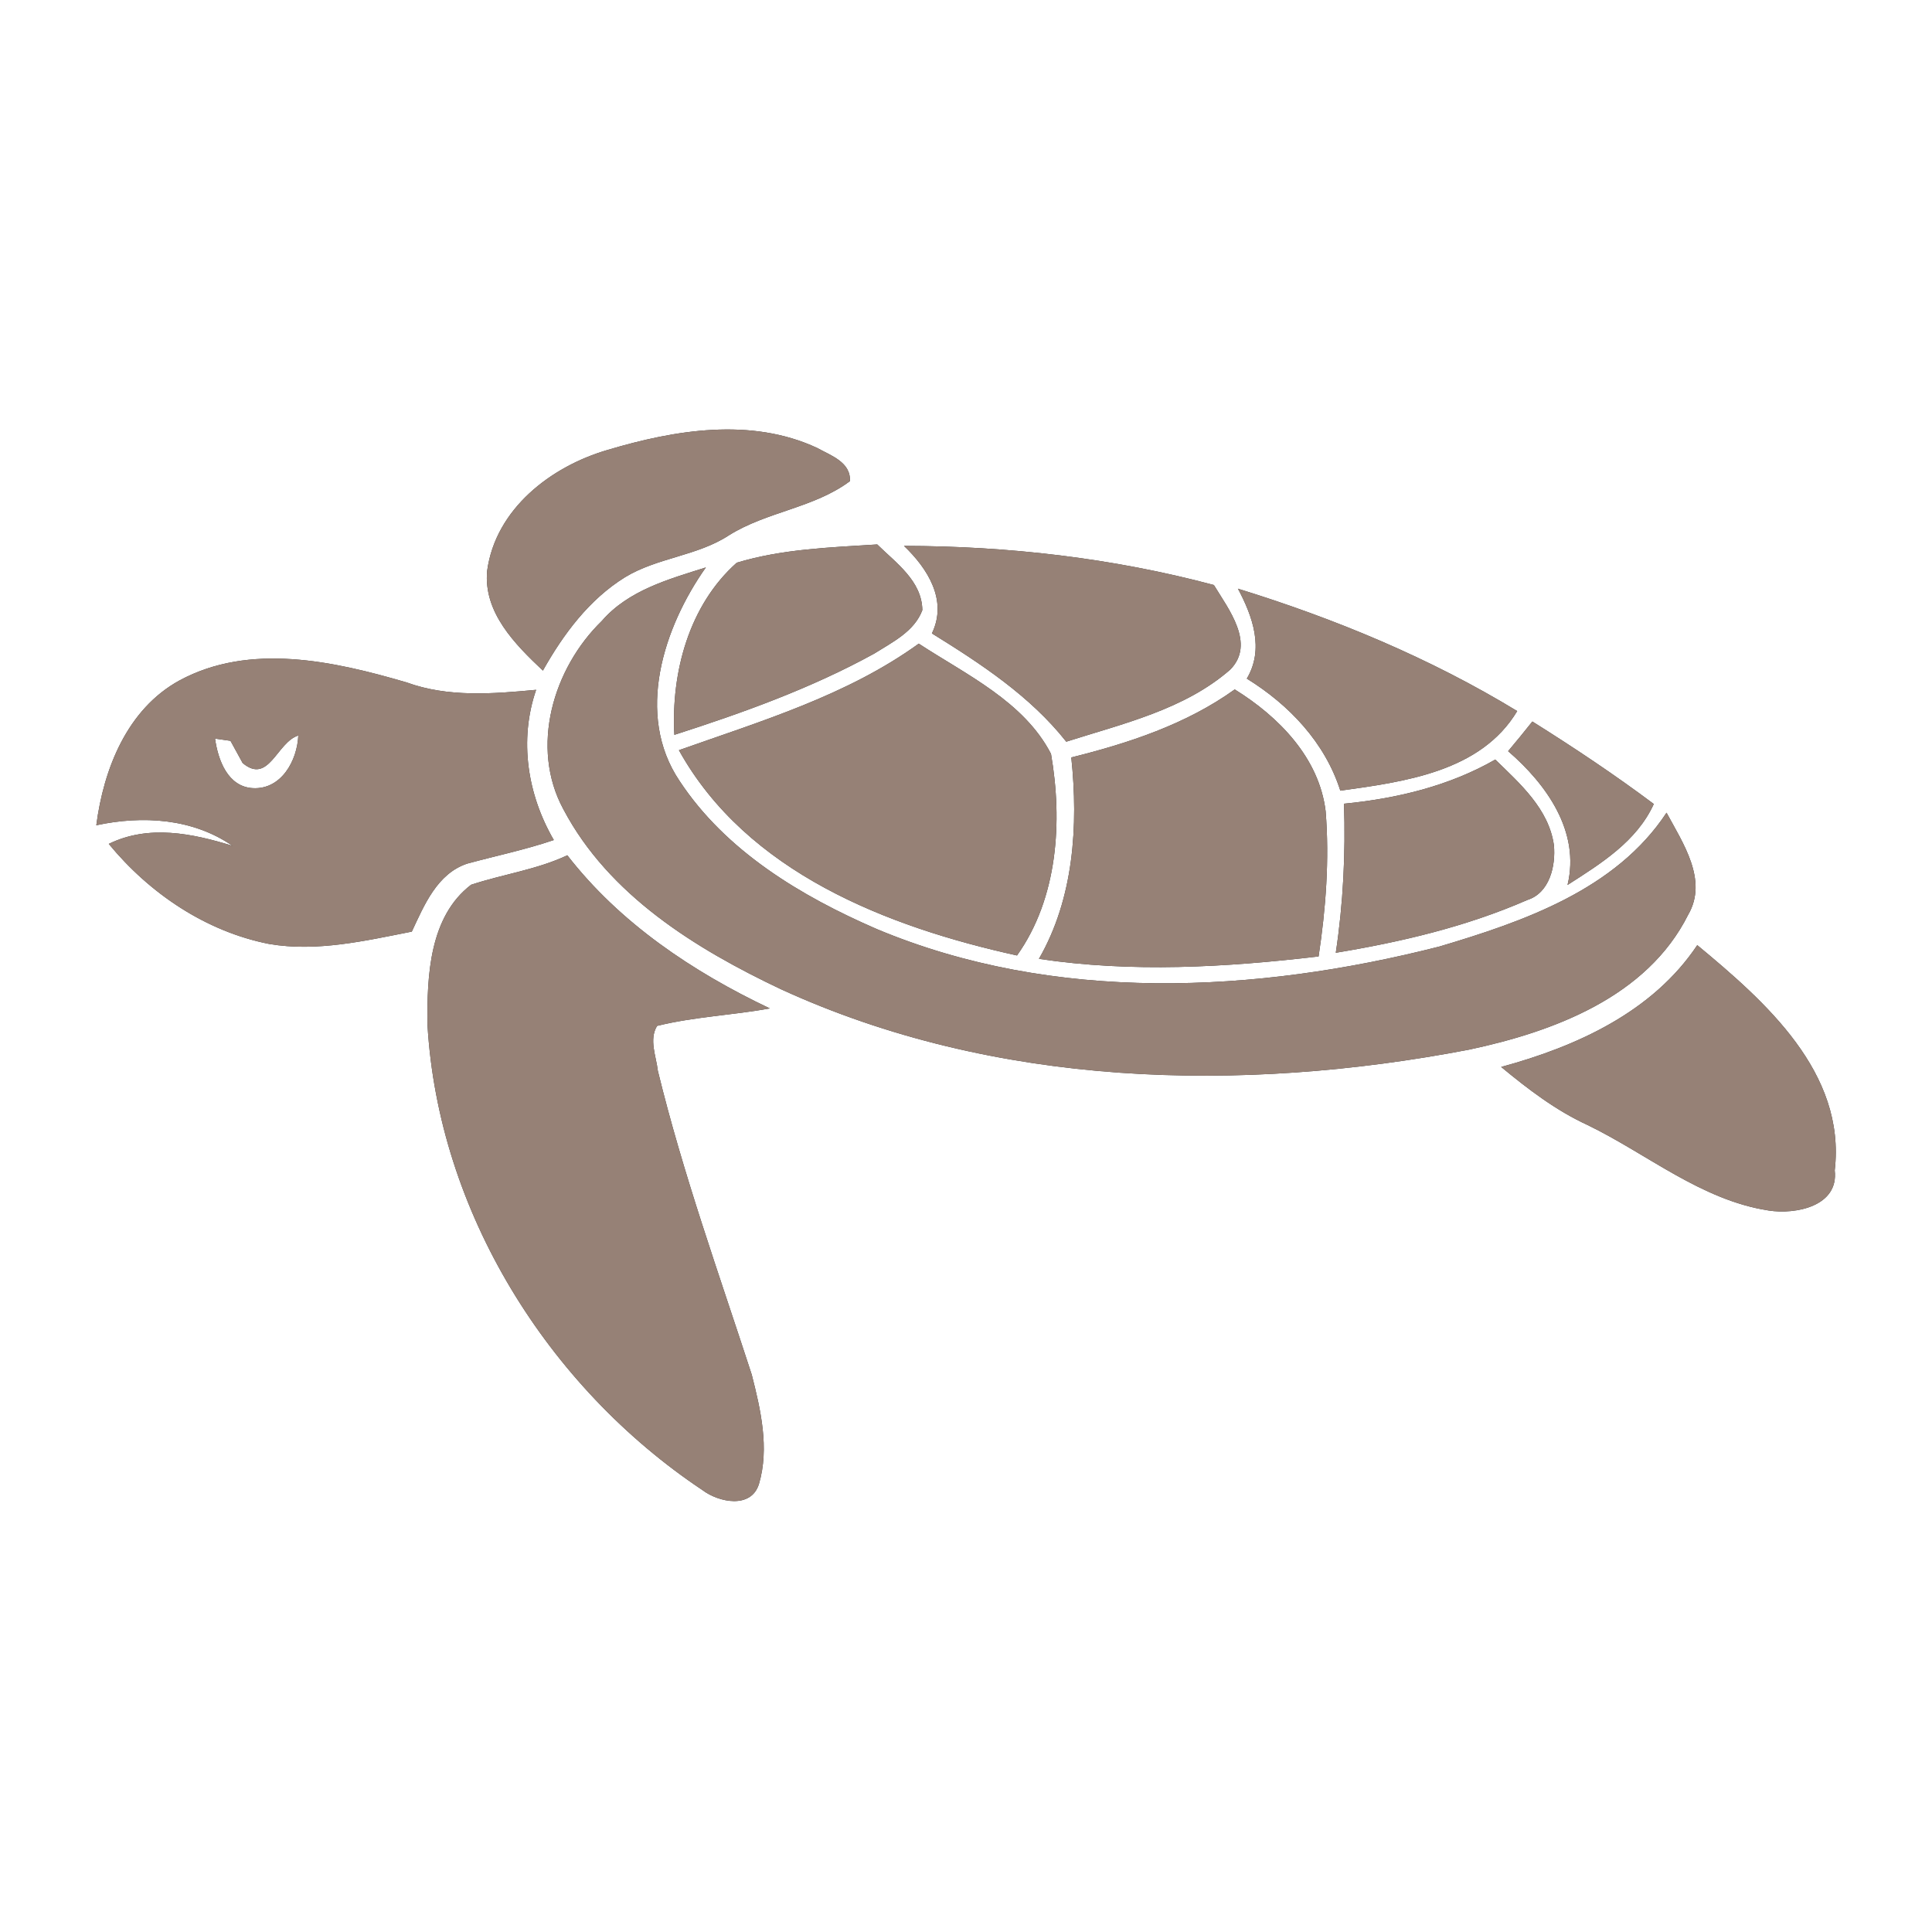 <?xml version="1.0" encoding="UTF-8" ?>
<!DOCTYPE svg PUBLIC "-//W3C//DTD SVG 1.1//EN" "http://www.w3.org/Graphics/SVG/1.1/DTD/svg11.dtd">
<svg width="200pt" height="200pt" viewBox="0 0 200 200" version="1.1" xmlns="http://www.w3.org/2000/svg">
<rect x="0" y="0" width="200" height="200" fill="#333333" stroke="none"/>
<g id="#ffffffff">
<path fill="#ffffff" opacity="1.00" d=" M 0.00 0.00 L 200.00 0.00 L 200.00 200.00 L 0.00 200.00 L 0.00 0.00 M 62.89 46.58 C 57.02 48.29 51.30 52.69 50.43 59.09 C 50.03 63.41 53.32 66.70 56.20 69.42 C 58.31 65.66 60.99 62.05 64.71 59.75 C 68.05 57.72 72.17 57.56 75.45 55.42 C 79.36 52.96 84.26 52.59 87.98 49.81 C 88.10 47.84 85.99 47.15 84.59 46.37 C 77.74 43.18 69.85 44.50 62.89 46.58 M 76.27 58.25 C 71.32 62.65 69.46 69.62 69.81 76.07 C 76.90 73.79 83.96 71.26 90.50 67.66 C 92.37 66.48 94.66 65.37 95.48 63.16 C 95.44 60.14 92.75 58.27 90.81 56.36 C 85.94 56.67 80.97 56.83 76.27 58.25 M 93.58 56.51 C 96.02 58.84 98.13 62.14 96.47 65.57 C 101.54 68.71 106.64 72.05 110.38 76.78 C 116.24 74.91 122.61 73.46 127.35 69.32 C 130.00 66.64 127.17 63.05 125.66 60.56 C 115.20 57.77 104.39 56.53 93.58 56.51 M 62.30 64.28 C 57.26 69.18 54.83 77.35 58.33 83.79 C 63.02 92.67 72.00 98.21 80.81 102.39 C 102.99 112.58 128.41 113.19 152.07 108.66 C 160.83 106.80 170.50 103.20 174.76 94.69 C 176.84 91.11 174.21 87.27 172.52 84.13 C 167.27 92.10 157.70 95.40 148.99 97.99 C 130.00 102.83 109.14 103.88 90.75 96.17 C 82.92 92.77 75.13 88.11 70.34 80.83 C 65.73 73.97 68.69 64.94 73.07 58.74 C 69.22 59.96 65.05 61.10 62.30 64.28 M 128.15 60.94 C 129.68 63.81 130.89 67.19 129.07 70.25 C 133.45 72.96 137.16 76.86 138.75 81.85 C 145.35 80.93 153.29 79.90 157.06 73.61 C 148.04 68.12 138.22 64.05 128.15 60.94 M 70.28 77.66 C 77.30 90.30 91.87 95.96 105.28 98.91 C 109.51 92.97 110.01 85.02 108.80 78.04 C 106.00 72.62 100.02 69.84 95.11 66.63 C 87.69 71.99 78.80 74.64 70.28 77.66 M 18.58 70.44 C 13.16 73.41 10.73 79.59 9.97 85.43 C 14.77 84.40 19.93 84.71 24.07 87.56 C 19.91 86.27 15.38 85.34 11.26 87.36 C 15.47 92.48 21.31 96.43 27.87 97.72 C 32.82 98.56 37.79 97.39 42.63 96.44 C 43.91 93.71 45.25 90.43 48.37 89.40 C 51.35 88.59 54.39 87.96 57.33 86.96 C 54.60 82.26 53.71 76.62 55.50 71.41 C 51.03 71.83 46.39 72.21 42.08 70.64 C 34.56 68.44 25.87 66.50 18.58 70.44 M 110.90 78.41 C 111.64 85.47 111.16 92.99 107.55 99.26 C 117.15 100.70 126.89 100.14 136.50 99.01 C 137.25 94.05 137.63 88.99 137.23 83.98 C 136.56 78.44 132.36 74.18 127.82 71.37 C 122.79 74.98 116.84 76.93 110.90 78.41 M 158.63 74.69 C 157.81 75.72 156.97 76.75 156.12 77.76 C 160.07 81.17 163.61 86.07 162.27 91.61 C 165.72 89.40 169.43 87.11 171.20 83.23 C 167.14 80.19 162.92 77.38 158.63 74.69 M 139.13 83.20 C 139.30 88.36 139.05 93.53 138.28 98.63 C 145.06 97.51 151.81 95.92 158.12 93.16 C 160.42 92.43 161.06 89.62 160.86 87.49 C 160.33 83.74 157.35 81.12 154.79 78.63 C 150.01 81.37 144.58 82.67 139.13 83.20 M 48.77 91.59 C 44.44 94.89 44.20 101.05 44.25 106.04 C 45.37 125.41 56.69 143.56 72.71 154.25 C 74.40 155.53 77.77 156.23 78.57 153.61 C 79.66 149.91 78.75 145.95 77.82 142.30 C 74.43 131.87 70.70 121.52 68.10 110.85 C 67.93 109.34 67.16 107.62 68.02 106.20 C 71.85 105.25 75.82 105.10 79.69 104.39 C 71.73 100.61 64.18 95.57 58.73 88.54 C 55.56 90.03 52.06 90.50 48.77 91.59 M 155.40 110.45 C 158.18 112.75 161.07 114.96 164.36 116.47 C 170.56 119.48 176.10 124.23 183.08 125.31 C 185.89 125.75 190.36 124.87 189.93 121.16 C 191.11 111.02 182.73 103.67 175.70 97.84 C 171.08 104.77 163.17 108.34 155.40 110.45 Z" />
<path fill="#ffffff" opacity="1.00" d=" M 22.26 76.46 C 22.66 76.52 23.46 76.63 23.86 76.69 C 24.18 77.26 24.80 78.41 25.12 78.99 C 27.83 81.26 28.66 76.82 30.88 76.14 C 30.77 78.72 29.14 81.73 26.20 81.59 C 23.57 81.46 22.57 78.67 22.26 76.46 Z" />
</g>
<g id="#000000ff">
<path fill="#968176" opacity="1.00" d=" M 62.89 46.58 C 69.85 44.50 77.74 43.18 84.59 46.37 C 85.99 47.15 88.10 47.84 87.98 49.81 C 84.26 52.59 79.36 52.96 75.45 55.42 C 72.17 57.56 68.05 57.72 64.71 59.75 C 60.99 62.05 58.31 65.66 56.20 69.42 C 53.32 66.70 50.03 63.41 50.43 59.09 C 51.30 52.69 57.02 48.29 62.89 46.58 Z" />
<path fill="#968176" opacity="1.00" d=" M 76.27 58.25 C 80.97 56.83 85.94 56.67 90.81 56.36 C 92.75 58.27 95.44 60.14 95.48 63.16 C 94.66 65.37 92.37 66.48 90.50 67.66 C 83.96 71.26 76.90 73.79 69.81 76.07 C 69.46 69.62 71.32 62.65 76.27 58.25 Z" />
<path fill="#968176" opacity="1.00" d=" M 93.58 56.51 C 104.39 56.53 115.20 57.77 125.66 60.56 C 127.17 63.05 130.00 66.64 127.35 69.32 C 122.61 73.46 116.24 74.91 110.38 76.78 C 106.64 72.05 101.54 68.71 96.47 65.57 C 98.13 62.14 96.02 58.84 93.58 56.51 Z" />
<path fill="#968176" opacity="1.00" d=" M 62.30 64.28 C 65.05 61.10 69.22 59.96 73.07 58.74 C 68.69 64.94 65.73 73.97 70.34 80.83 C 75.13 88.11 82.92 92.77 90.75 96.17 C 109.14 103.88 130.00 102.83 148.99 97.99 C 157.70 95.40 167.27 92.10 172.52 84.13 C 174.21 87.27 176.84 91.11 174.76 94.69 C 170.50 103.20 160.83 106.80 152.07 108.66 C 128.41 113.19 102.99 112.58 80.81 102.39 C 72.00 98.21 63.02 92.67 58.33 83.79 C 54.83 77.35 57.26 69.18 62.30 64.28 Z" />
<path fill="#968176" opacity="1.00" d=" M 128.15 60.94 C 138.22 64.05 148.04 68.12 157.06 73.61 C 153.29 79.90 145.35 80.93 138.75 81.85 C 137.16 76.86 133.45 72.96 129.07 70.25 C 130.89 67.19 129.68 63.81 128.15 60.94 Z" />
<path fill="#968176" opacity="1.00" d=" M 70.28 77.66 C 78.80 74.64 87.69 71.99 95.11 66.63 C 100.02 69.84 106.00 72.62 108.80 78.04 C 110.01 85.02 109.51 92.97 105.28 98.91 C 91.87 95.96 77.30 90.30 70.28 77.66 Z" />
<path fill="#968176" opacity="1.00" d=" M 18.58 70.44 C 25.87 66.50 34.56 68.44 42.08 70.64 C 46.39 72.21 51.03 71.83 55.50 71.41 C 53.71 76.62 54.60 82.26 57.33 86.96 C 54.39 87.96 51.35 88.59 48.37 89.40 C 45.25 90.43 43.91 93.71 42.63 96.44 C 37.79 97.39 32.82 98.56 27.87 97.72 C 21.31 96.43 15.47 92.48 11.26 87.36 C 15.38 85.34 19.91 86.27 24.07 87.56 C 19.93 84.71 14.77 84.40 9.97 85.43 C 10.73 79.59 13.16 73.41 18.58 70.44 M 22.26 76.46 C 22.57 78.67 23.57 81.46 26.20 81.59 C 29.14 81.73 30.77 78.72 30.88 76.14 C 28.66 76.82 27.83 81.26 25.12 78.99 C 24.80 78.41 24.18 77.26 23.86 76.69 C 23.46 76.63 22.66 76.52 22.26 76.46 Z" />
<path fill="#968176" opacity="1.00" d=" M 110.90 78.41 C 116.84 76.93 122.79 74.98 127.82 71.37 C 132.36 74.18 136.56 78.44 137.23 83.98 C 137.63 88.99 137.25 94.05 136.50 99.01 C 126.89 100.14 117.15 100.70 107.55 99.26 C 111.16 92.99 111.64 85.47 110.90 78.41 Z" />
<path fill="#968176" opacity="1.00" d=" M 158.63 74.69 C 162.92 77.38 167.14 80.19 171.20 83.23 C 169.43 87.11 165.72 89.40 162.27 91.61 C 163.61 86.07 160.07 81.17 156.12 77.76 C 156.97 76.75 157.81 75.72 158.63 74.69 Z" />
<path fill="#968176" opacity="1.00" d=" M 139.13 83.20 C 144.58 82.67 150.01 81.37 154.79 78.63 C 157.35 81.12 160.33 83.74 160.86 87.49 C 161.06 89.62 160.42 92.43 158.12 93.16 C 151.81 95.92 145.06 97.51 138.28 98.63 C 139.05 93.53 139.30 88.36 139.13 83.20 Z" />
<path fill="#968176" opacity="1.00" d=" M 48.77 91.59 C 52.06 90.50 55.56 90.03 58.73 88.54 C 64.18 95.57 71.73 100.61 79.69 104.39 C 75.82 105.10 71.85 105.25 68.02 106.20 C 67.16 107.62 67.93 109.34 68.10 110.85 C 70.70 121.52 74.43 131.87 77.82 142.30 C 78.75 145.95 79.66 149.91 78.57 153.61 C 77.77 156.23 74.40 155.53 72.71 154.25 C 56.69 143.56 45.37 125.41 44.25 106.04 C 44.20 101.05 44.44 94.89 48.77 91.59 Z" />
<path fill="#968176" opacity="1.00" d=" M 155.40 110.45 C 163.17 108.34 171.08 104.77 175.70 97.84 C 182.73 103.67 191.11 111.02 189.93 121.16 C 190.36 124.87 185.89 125.75 183.08 125.31 C 176.10 124.23 170.56 119.48 164.36 116.47 C 161.07 114.96 158.18 112.75 155.40 110.45 Z" />
</g>
</svg>
